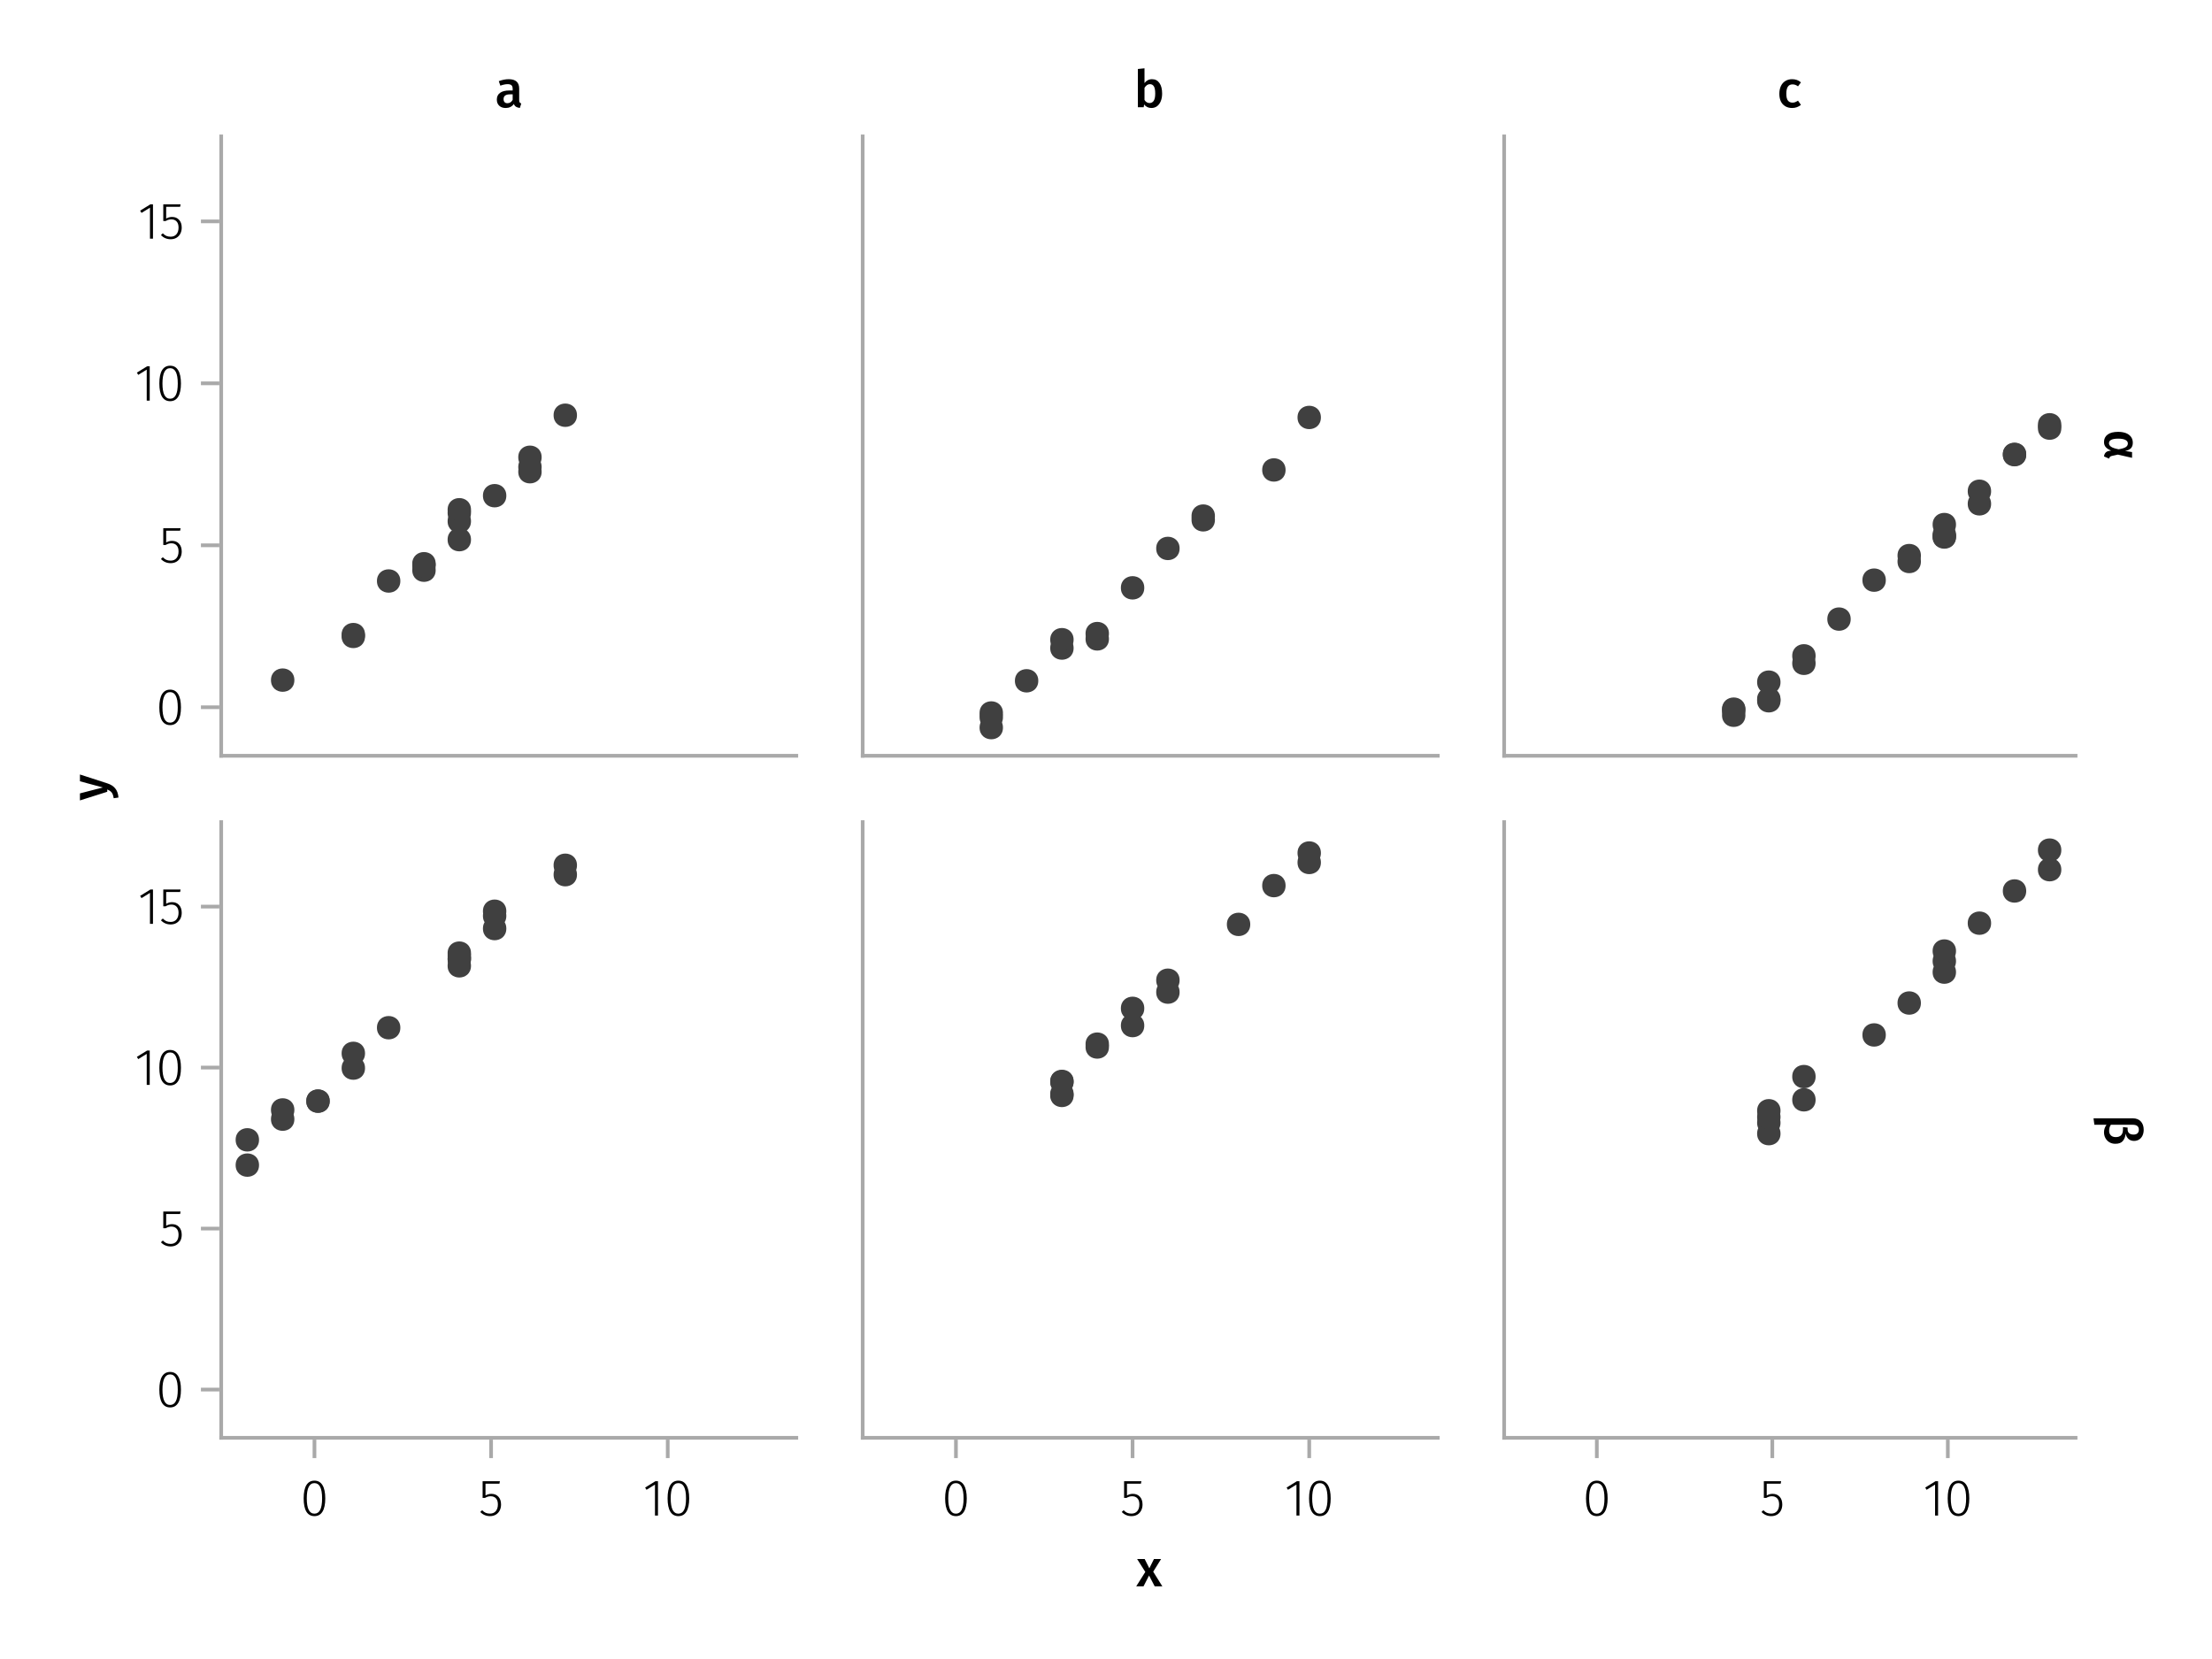 <?xml version="1.0" encoding="UTF-8"?>
<svg xmlns="http://www.w3.org/2000/svg" xmlns:xlink="http://www.w3.org/1999/xlink" width="600" height="450" viewBox="0 0 600 450">
<defs>
<g>
<g id="glyph-0-0-989b2db8">
<path d="M 3.844 -9.469 C 4.812 -9.469 5.539 -9.055 6.031 -8.234 C 6.531 -7.422 6.781 -6.223 6.781 -4.641 C 6.781 -3.078 6.531 -1.883 6.031 -1.062 C 5.531 -0.25 4.801 0.156 3.844 0.156 C 2.883 0.156 2.156 -0.25 1.656 -1.062 C 1.164 -1.883 0.922 -3.082 0.922 -4.656 C 0.922 -6.238 1.164 -7.438 1.656 -8.25 C 2.156 -9.062 2.883 -9.469 3.844 -9.469 Z M 3.844 -8.797 C 2.457 -8.797 1.766 -7.414 1.766 -4.656 C 1.766 -1.895 2.457 -0.516 3.844 -0.516 C 4.531 -0.516 5.047 -0.848 5.391 -1.516 C 5.742 -2.191 5.922 -3.234 5.922 -4.641 C 5.922 -6.055 5.742 -7.102 5.391 -7.781 C 5.047 -8.457 4.531 -8.797 3.844 -8.797 Z M 3.844 -8.797 "/>
</g>
<g id="glyph-0-1-989b2db8">
<path d="M 5.672 -8.641 L 1.891 -8.641 L 1.891 -5.453 C 2.398 -5.742 2.93 -5.891 3.484 -5.891 C 4.285 -5.891 4.922 -5.629 5.391 -5.109 C 5.867 -4.598 6.109 -3.895 6.109 -3 C 6.109 -2.395 5.984 -1.848 5.734 -1.359 C 5.484 -0.879 5.129 -0.504 4.672 -0.234 C 4.223 0.023 3.703 0.156 3.109 0.156 C 2.066 0.156 1.188 -0.219 0.469 -0.969 L 0.984 -1.453 C 1.273 -1.141 1.586 -0.906 1.922 -0.75 C 2.266 -0.602 2.66 -0.531 3.109 -0.531 C 3.773 -0.531 4.297 -0.75 4.672 -1.188 C 5.055 -1.633 5.25 -2.242 5.25 -3.016 C 5.25 -3.754 5.07 -4.305 4.719 -4.672 C 4.375 -5.047 3.898 -5.234 3.297 -5.234 C 3.004 -5.234 2.742 -5.195 2.516 -5.125 C 2.285 -5.062 2.031 -4.945 1.75 -4.781 L 1.109 -4.781 L 1.109 -9.312 L 5.797 -9.312 Z M 5.672 -8.641 "/>
</g>
<g id="glyph-1-0-989b2db8">
<path d="M 4.094 -9.312 L 4.094 0 L 3.281 0 L 3.281 -8.406 L 0.984 -6.984 L 0.609 -7.594 L 3.391 -9.312 Z M 4.094 -9.312 "/>
</g>
<g id="glyph-2-0-989b2db8">
<path d="M 3.844 -9.469 C 4.812 -9.469 5.539 -9.055 6.031 -8.234 C 6.531 -7.422 6.781 -6.223 6.781 -4.641 C 6.781 -3.078 6.531 -1.883 6.031 -1.062 C 5.531 -0.25 4.801 0.156 3.844 0.156 C 2.883 0.156 2.156 -0.25 1.656 -1.062 C 1.164 -1.883 0.922 -3.082 0.922 -4.656 C 0.922 -6.238 1.164 -7.438 1.656 -8.25 C 2.156 -9.062 2.883 -9.469 3.844 -9.469 Z M 3.844 -8.797 C 2.457 -8.797 1.766 -7.414 1.766 -4.656 C 1.766 -1.895 2.457 -0.516 3.844 -0.516 C 4.531 -0.516 5.047 -0.848 5.391 -1.516 C 5.742 -2.191 5.922 -3.234 5.922 -4.641 C 5.922 -6.055 5.742 -7.102 5.391 -7.781 C 5.047 -8.457 4.531 -8.797 3.844 -8.797 Z M 3.844 -8.797 "/>
</g>
<g id="glyph-2-1-989b2db8">
<path d="M 5.672 -8.641 L 1.891 -8.641 L 1.891 -5.453 C 2.398 -5.742 2.93 -5.891 3.484 -5.891 C 4.285 -5.891 4.922 -5.629 5.391 -5.109 C 5.867 -4.598 6.109 -3.895 6.109 -3 C 6.109 -2.395 5.984 -1.848 5.734 -1.359 C 5.484 -0.879 5.129 -0.504 4.672 -0.234 C 4.223 0.023 3.703 0.156 3.109 0.156 C 2.066 0.156 1.188 -0.219 0.469 -0.969 L 0.984 -1.453 C 1.273 -1.141 1.586 -0.906 1.922 -0.75 C 2.266 -0.602 2.66 -0.531 3.109 -0.531 C 3.773 -0.531 4.297 -0.75 4.672 -1.188 C 5.055 -1.633 5.25 -2.242 5.25 -3.016 C 5.25 -3.754 5.07 -4.305 4.719 -4.672 C 4.375 -5.047 3.898 -5.234 3.297 -5.234 C 3.004 -5.234 2.742 -5.195 2.516 -5.125 C 2.285 -5.062 2.031 -4.945 1.75 -4.781 L 1.109 -4.781 L 1.109 -9.312 L 5.797 -9.312 Z M 5.672 -8.641 "/>
</g>
<g id="glyph-3-0-989b2db8">
<path d="M 3.844 -9.469 C 4.812 -9.469 5.539 -9.055 6.031 -8.234 C 6.531 -7.422 6.781 -6.223 6.781 -4.641 C 6.781 -3.078 6.531 -1.883 6.031 -1.062 C 5.531 -0.25 4.801 0.156 3.844 0.156 C 2.883 0.156 2.156 -0.25 1.656 -1.062 C 1.164 -1.883 0.922 -3.082 0.922 -4.656 C 0.922 -6.238 1.164 -7.438 1.656 -8.25 C 2.156 -9.062 2.883 -9.469 3.844 -9.469 Z M 3.844 -8.797 C 2.457 -8.797 1.766 -7.414 1.766 -4.656 C 1.766 -1.895 2.457 -0.516 3.844 -0.516 C 4.531 -0.516 5.047 -0.848 5.391 -1.516 C 5.742 -2.191 5.922 -3.234 5.922 -4.641 C 5.922 -6.055 5.742 -7.102 5.391 -7.781 C 5.047 -8.457 4.531 -8.797 3.844 -8.797 Z M 3.844 -8.797 "/>
</g>
<g id="glyph-4-0-989b2db8">
<path d="M 5.672 -8.641 L 1.891 -8.641 L 1.891 -5.453 C 2.398 -5.742 2.93 -5.891 3.484 -5.891 C 4.285 -5.891 4.922 -5.629 5.391 -5.109 C 5.867 -4.598 6.109 -3.895 6.109 -3 C 6.109 -2.395 5.984 -1.848 5.734 -1.359 C 5.484 -0.879 5.129 -0.504 4.672 -0.234 C 4.223 0.023 3.703 0.156 3.109 0.156 C 2.066 0.156 1.188 -0.219 0.469 -0.969 L 0.984 -1.453 C 1.273 -1.141 1.586 -0.906 1.922 -0.75 C 2.266 -0.602 2.66 -0.531 3.109 -0.531 C 3.773 -0.531 4.297 -0.75 4.672 -1.188 C 5.055 -1.633 5.25 -2.242 5.25 -3.016 C 5.25 -3.754 5.07 -4.305 4.719 -4.672 C 4.375 -5.047 3.898 -5.234 3.297 -5.234 C 3.004 -5.234 2.742 -5.195 2.516 -5.125 C 2.285 -5.062 2.031 -4.945 1.75 -4.781 L 1.109 -4.781 L 1.109 -9.312 L 5.797 -9.312 Z M 5.672 -8.641 "/>
</g>
<g id="glyph-4-1-989b2db8">
<path d="M 3.844 -9.469 C 4.812 -9.469 5.539 -9.055 6.031 -8.234 C 6.531 -7.422 6.781 -6.223 6.781 -4.641 C 6.781 -3.078 6.531 -1.883 6.031 -1.062 C 5.531 -0.25 4.801 0.156 3.844 0.156 C 2.883 0.156 2.156 -0.25 1.656 -1.062 C 1.164 -1.883 0.922 -3.082 0.922 -4.656 C 0.922 -6.238 1.164 -7.438 1.656 -8.25 C 2.156 -9.062 2.883 -9.469 3.844 -9.469 Z M 3.844 -8.797 C 2.457 -8.797 1.766 -7.414 1.766 -4.656 C 1.766 -1.895 2.457 -0.516 3.844 -0.516 C 4.531 -0.516 5.047 -0.848 5.391 -1.516 C 5.742 -2.191 5.922 -3.234 5.922 -4.641 C 5.922 -6.055 5.742 -7.102 5.391 -7.781 C 5.047 -8.457 4.531 -8.797 3.844 -8.797 Z M 3.844 -8.797 "/>
</g>
<g id="glyph-4-2-989b2db8">
<path d="M 4.094 -9.312 L 4.094 0 L 3.281 0 L 3.281 -8.406 L 0.984 -6.984 L 0.609 -7.594 L 3.391 -9.312 Z M 4.094 -9.312 "/>
</g>
<g id="glyph-5-0-989b2db8">
<path d="M 4.094 -9.312 L 4.094 0 L 3.281 0 L 3.281 -8.406 L 0.984 -6.984 L 0.609 -7.594 L 3.391 -9.312 Z M 4.094 -9.312 "/>
</g>
<g id="glyph-6-0-989b2db8">
<path d="M 3.844 -9.469 C 4.812 -9.469 5.539 -9.055 6.031 -8.234 C 6.531 -7.422 6.781 -6.223 6.781 -4.641 C 6.781 -3.078 6.531 -1.883 6.031 -1.062 C 5.531 -0.25 4.801 0.156 3.844 0.156 C 2.883 0.156 2.156 -0.25 1.656 -1.062 C 1.164 -1.883 0.922 -3.082 0.922 -4.656 C 0.922 -6.238 1.164 -7.438 1.656 -8.25 C 2.156 -9.062 2.883 -9.469 3.844 -9.469 Z M 3.844 -8.797 C 2.457 -8.797 1.766 -7.414 1.766 -4.656 C 1.766 -1.895 2.457 -0.516 3.844 -0.516 C 4.531 -0.516 5.047 -0.848 5.391 -1.516 C 5.742 -2.191 5.922 -3.234 5.922 -4.641 C 5.922 -6.055 5.742 -7.102 5.391 -7.781 C 5.047 -8.457 4.531 -8.797 3.844 -8.797 Z M 3.844 -8.797 "/>
</g>
<g id="glyph-7-0-989b2db8">
<path d="M 4.094 -9.312 L 4.094 0 L 3.281 0 L 3.281 -8.406 L 0.984 -6.984 L 0.609 -7.594 L 3.391 -9.312 Z M 4.094 -9.312 "/>
</g>
<g id="glyph-8-0-989b2db8">
<path d="M 5.672 -8.641 L 1.891 -8.641 L 1.891 -5.453 C 2.398 -5.742 2.93 -5.891 3.484 -5.891 C 4.285 -5.891 4.922 -5.629 5.391 -5.109 C 5.867 -4.598 6.109 -3.895 6.109 -3 C 6.109 -2.395 5.984 -1.848 5.734 -1.359 C 5.484 -0.879 5.129 -0.504 4.672 -0.234 C 4.223 0.023 3.703 0.156 3.109 0.156 C 2.066 0.156 1.188 -0.219 0.469 -0.969 L 0.984 -1.453 C 1.273 -1.141 1.586 -0.906 1.922 -0.75 C 2.266 -0.602 2.66 -0.531 3.109 -0.531 C 3.773 -0.531 4.297 -0.75 4.672 -1.188 C 5.055 -1.633 5.25 -2.242 5.25 -3.016 C 5.25 -3.754 5.07 -4.305 4.719 -4.672 C 4.375 -5.047 3.898 -5.234 3.297 -5.234 C 3.004 -5.234 2.742 -5.195 2.516 -5.125 C 2.285 -5.062 2.031 -4.945 1.75 -4.781 L 1.109 -4.781 L 1.109 -9.312 L 5.797 -9.312 Z M 5.672 -8.641 "/>
</g>
<g id="glyph-9-0-989b2db8">
<path d="M 3.844 -9.469 C 4.812 -9.469 5.539 -9.055 6.031 -8.234 C 6.531 -7.422 6.781 -6.223 6.781 -4.641 C 6.781 -3.078 6.531 -1.883 6.031 -1.062 C 5.531 -0.25 4.801 0.156 3.844 0.156 C 2.883 0.156 2.156 -0.25 1.656 -1.062 C 1.164 -1.883 0.922 -3.082 0.922 -4.656 C 0.922 -6.238 1.164 -7.438 1.656 -8.25 C 2.156 -9.062 2.883 -9.469 3.844 -9.469 Z M 3.844 -8.797 C 2.457 -8.797 1.766 -7.414 1.766 -4.656 C 1.766 -1.895 2.457 -0.516 3.844 -0.516 C 4.531 -0.516 5.047 -0.848 5.391 -1.516 C 5.742 -2.191 5.922 -3.234 5.922 -4.641 C 5.922 -6.055 5.742 -7.102 5.391 -7.781 C 5.047 -8.457 4.531 -8.797 3.844 -8.797 Z M 3.844 -8.797 "/>
</g>
<g id="glyph-9-1-989b2db8">
<path d="M 4.094 -9.312 L 4.094 0 L 3.281 0 L 3.281 -8.406 L 0.984 -6.984 L 0.609 -7.594 L 3.391 -9.312 Z M 4.094 -9.312 "/>
</g>
<g id="glyph-9-2-989b2db8">
<path d="M 5.672 -8.641 L 1.891 -8.641 L 1.891 -5.453 C 2.398 -5.742 2.93 -5.891 3.484 -5.891 C 4.285 -5.891 4.922 -5.629 5.391 -5.109 C 5.867 -4.598 6.109 -3.895 6.109 -3 C 6.109 -2.395 5.984 -1.848 5.734 -1.359 C 5.484 -0.879 5.129 -0.504 4.672 -0.234 C 4.223 0.023 3.703 0.156 3.109 0.156 C 2.066 0.156 1.188 -0.219 0.469 -0.969 L 0.984 -1.453 C 1.273 -1.141 1.586 -0.906 1.922 -0.75 C 2.266 -0.602 2.66 -0.531 3.109 -0.531 C 3.773 -0.531 4.297 -0.75 4.672 -1.188 C 5.055 -1.633 5.25 -2.242 5.25 -3.016 C 5.25 -3.754 5.07 -4.305 4.719 -4.672 C 4.375 -5.047 3.898 -5.234 3.297 -5.234 C 3.004 -5.234 2.742 -5.195 2.516 -5.125 C 2.285 -5.062 2.031 -4.945 1.75 -4.781 L 1.109 -4.781 L 1.109 -9.312 L 5.797 -9.312 Z M 5.672 -8.641 "/>
</g>
<g id="glyph-10-0-989b2db8">
<path d="M 5.672 -8.641 L 1.891 -8.641 L 1.891 -5.453 C 2.398 -5.742 2.93 -5.891 3.484 -5.891 C 4.285 -5.891 4.922 -5.629 5.391 -5.109 C 5.867 -4.598 6.109 -3.895 6.109 -3 C 6.109 -2.395 5.984 -1.848 5.734 -1.359 C 5.484 -0.879 5.129 -0.504 4.672 -0.234 C 4.223 0.023 3.703 0.156 3.109 0.156 C 2.066 0.156 1.188 -0.219 0.469 -0.969 L 0.984 -1.453 C 1.273 -1.141 1.586 -0.906 1.922 -0.75 C 2.266 -0.602 2.66 -0.531 3.109 -0.531 C 3.773 -0.531 4.297 -0.75 4.672 -1.188 C 5.055 -1.633 5.25 -2.242 5.25 -3.016 C 5.25 -3.754 5.07 -4.305 4.719 -4.672 C 4.375 -5.047 3.898 -5.234 3.297 -5.234 C 3.004 -5.234 2.742 -5.195 2.516 -5.125 C 2.285 -5.062 2.031 -4.945 1.75 -4.781 L 1.109 -4.781 L 1.109 -9.312 L 5.797 -9.312 Z M 5.672 -8.641 "/>
</g>
<g id="glyph-11-0-989b2db8">
<path d="M 3.844 -9.469 C 4.812 -9.469 5.539 -9.055 6.031 -8.234 C 6.531 -7.422 6.781 -6.223 6.781 -4.641 C 6.781 -3.078 6.531 -1.883 6.031 -1.062 C 5.531 -0.25 4.801 0.156 3.844 0.156 C 2.883 0.156 2.156 -0.25 1.656 -1.062 C 1.164 -1.883 0.922 -3.082 0.922 -4.656 C 0.922 -6.238 1.164 -7.438 1.656 -8.25 C 2.156 -9.062 2.883 -9.469 3.844 -9.469 Z M 3.844 -8.797 C 2.457 -8.797 1.766 -7.414 1.766 -4.656 C 1.766 -1.895 2.457 -0.516 3.844 -0.516 C 4.531 -0.516 5.047 -0.848 5.391 -1.516 C 5.742 -2.191 5.922 -3.234 5.922 -4.641 C 5.922 -6.055 5.742 -7.102 5.391 -7.781 C 5.047 -8.457 4.531 -8.797 3.844 -8.797 Z M 3.844 -8.797 "/>
</g>
<g id="glyph-12-0-989b2db8">
<path d="M 4.094 -9.312 L 4.094 0 L 3.281 0 L 3.281 -8.406 L 0.984 -6.984 L 0.609 -7.594 L 3.391 -9.312 Z M 4.094 -9.312 "/>
</g>
<g id="glyph-13-0-989b2db8">
<path d="M 0.031 -4.656 C 0.945 -4.363 1.656 -3.91 2.156 -3.297 C 2.664 -2.691 2.961 -1.863 3.047 -0.812 L 1.75 -0.625 C 1.676 -1.113 1.57 -1.504 1.438 -1.797 C 1.301 -2.086 1.117 -2.32 0.891 -2.5 C 0.672 -2.676 0.375 -2.844 0 -3 L 0 -2.375 L -7.406 -0.031 L -7.406 -1.938 L -1.188 -3.547 L -7.406 -5.219 L -7.406 -7.062 Z M 0.031 -4.656 "/>
</g>
<g id="glyph-14-0-989b2db8">
<path d="M 7.609 3.562 C 7.609 4.188 7.441 4.68 7.109 5.047 C 6.773 5.41 6.242 5.66 5.516 5.797 L 7.406 6.094 L 7.406 7.656 L 3.562 6.781 L 1.922 7.141 C 1.703 7.191 1.535 7.273 1.422 7.391 C 1.316 7.504 1.234 7.664 1.172 7.875 L -0.203 7.281 C -0.16 6.883 -0.031 6.555 0.188 6.297 C 0.414 6.035 0.723 5.867 1.109 5.797 L 1.734 5.688 C 1.109 5.445 0.629 5.145 0.297 4.781 C -0.035 4.414 -0.203 3.945 -0.203 3.375 C -0.203 2.508 0.125 1.832 0.781 1.344 C 1.438 0.852 2.391 0.609 3.641 0.609 C 4.41 0.609 5.098 0.719 5.703 0.938 C 6.305 1.164 6.773 1.504 7.109 1.953 C 7.441 2.398 7.609 2.938 7.609 3.562 Z M 6.266 3.75 C 6.266 3.344 6.039 3.023 5.594 2.797 C 5.156 2.566 4.504 2.453 3.641 2.453 C 1.973 2.453 1.141 2.867 1.141 3.703 C 1.141 4.055 1.328 4.367 1.703 4.641 C 2.086 4.922 2.781 5.156 3.781 5.344 C 4.719 5.176 5.363 4.973 5.719 4.734 C 6.082 4.492 6.266 4.164 6.266 3.75 Z M 6.266 3.75 "/>
</g>
<g id="glyph-15-0-989b2db8">
<path d="M 5.672 5.203 C 5.598 5.992 5.352 6.656 4.938 7.188 C 4.52 7.719 3.832 7.984 2.875 7.984 C 2.258 7.984 1.719 7.844 1.25 7.562 C 0.789 7.281 0.43 6.898 0.172 6.422 C -0.078 5.953 -0.203 5.426 -0.203 4.844 C -0.203 4.125 0.02 3.453 0.469 2.828 L -2.812 2.828 L -3.047 1.078 L 7.609 1.078 C 8.535 1.078 9.258 1.359 9.781 1.922 C 10.301 2.484 10.562 3.238 10.562 4.188 C 10.562 4.781 10.453 5.305 10.234 5.766 C 10.016 6.223 9.707 6.578 9.312 6.828 C 8.914 7.078 8.461 7.203 7.953 7.203 C 7.328 7.203 6.816 7.02 6.422 6.656 C 6.035 6.301 5.785 5.816 5.672 5.203 Z M 1.188 4.484 C 1.188 4.973 1.336 5.375 1.641 5.688 C 1.953 6.008 2.398 6.172 2.984 6.172 C 4.285 6.172 4.938 5.477 4.938 4.094 L 4.938 3.453 L 6.203 3.594 L 6.203 4.109 C 6.203 4.523 6.336 4.859 6.609 5.109 C 6.879 5.359 7.285 5.484 7.828 5.484 C 8.305 5.484 8.66 5.363 8.891 5.125 C 9.129 4.895 9.25 4.578 9.25 4.172 C 9.25 3.273 8.703 2.828 7.609 2.828 L 1.656 2.828 C 1.344 3.266 1.188 3.816 1.188 4.484 Z M 1.188 4.484 "/>
</g>
<g id="glyph-16-0-989b2db8">
<path d="M 4.562 -3.969 L 7.047 0 L 4.969 0 L 3.438 -2.938 L 1.938 0 L -0.047 0 L 2.422 -3.906 L 0.203 -7.406 L 2.25 -7.406 L 3.516 -4.891 L 4.766 -7.406 L 6.703 -7.406 Z M 4.562 -3.969 "/>
</g>
<g id="glyph-17-0-989b2db8">
<path d="M 6.547 -1.953 C 6.547 -1.672 6.586 -1.461 6.672 -1.328 C 6.766 -1.191 6.91 -1.086 7.109 -1.016 L 6.734 0.188 C 6.316 0.145 5.973 0.039 5.703 -0.125 C 5.441 -0.289 5.238 -0.547 5.094 -0.891 C 4.844 -0.523 4.523 -0.25 4.141 -0.062 C 3.766 0.113 3.348 0.203 2.891 0.203 C 2.148 0.203 1.562 -0.004 1.125 -0.422 C 0.695 -0.836 0.484 -1.391 0.484 -2.078 C 0.484 -2.879 0.773 -3.488 1.359 -3.906 C 1.941 -4.332 2.773 -4.547 3.859 -4.547 L 4.781 -4.547 L 4.781 -4.969 C 4.781 -5.445 4.672 -5.781 4.453 -5.969 C 4.234 -6.164 3.883 -6.266 3.406 -6.266 C 2.863 -6.266 2.207 -6.129 1.438 -5.859 L 1.016 -7.078 C 1.941 -7.43 2.836 -7.609 3.703 -7.609 C 5.598 -7.609 6.547 -6.758 6.547 -5.062 Z M 3.359 -1.094 C 3.961 -1.094 4.438 -1.395 4.781 -2 L 4.781 -3.5 L 4.047 -3.5 C 2.891 -3.5 2.312 -3.07 2.312 -2.219 C 2.312 -1.863 2.398 -1.586 2.578 -1.391 C 2.754 -1.191 3.016 -1.094 3.359 -1.094 Z M 3.359 -1.094 "/>
</g>
<g id="glyph-18-0-989b2db8">
<path d="M 4.906 -7.609 C 5.77 -7.609 6.441 -7.266 6.922 -6.578 C 7.41 -5.898 7.656 -4.941 7.656 -3.703 C 7.656 -2.941 7.535 -2.266 7.297 -1.672 C 7.055 -1.078 6.719 -0.613 6.281 -0.281 C 5.844 0.039 5.328 0.203 4.734 0.203 C 4.328 0.203 3.957 0.117 3.625 -0.047 C 3.301 -0.211 3.016 -0.445 2.766 -0.75 L 2.656 0 L 1.078 0 L 1.078 -10.375 L 2.875 -10.562 L 2.875 -6.562 C 3.113 -6.895 3.406 -7.148 3.75 -7.328 C 4.102 -7.516 4.488 -7.609 4.906 -7.609 Z M 4.234 -1.141 C 4.723 -1.141 5.102 -1.344 5.375 -1.75 C 5.645 -2.164 5.781 -2.816 5.781 -3.703 C 5.781 -4.641 5.656 -5.301 5.406 -5.688 C 5.156 -6.07 4.801 -6.266 4.344 -6.266 C 3.77 -6.266 3.281 -5.93 2.875 -5.266 L 2.875 -1.984 C 3.031 -1.711 3.227 -1.504 3.469 -1.359 C 3.707 -1.211 3.961 -1.141 4.234 -1.141 Z M 4.234 -1.141 "/>
</g>
<g id="glyph-18-1-989b2db8">
<path d="M 4.062 -7.609 C 4.539 -7.609 4.973 -7.539 5.359 -7.406 C 5.754 -7.27 6.125 -7.051 6.469 -6.75 L 5.672 -5.672 C 5.422 -5.859 5.176 -5.992 4.938 -6.078 C 4.707 -6.16 4.453 -6.203 4.172 -6.203 C 3.055 -6.203 2.5 -5.359 2.5 -3.672 C 2.5 -2.805 2.645 -2.188 2.938 -1.812 C 3.227 -1.438 3.641 -1.25 4.172 -1.25 C 4.43 -1.25 4.672 -1.289 4.891 -1.375 C 5.109 -1.457 5.367 -1.594 5.672 -1.781 L 6.469 -0.641 C 5.77 -0.078 4.973 0.203 4.078 0.203 C 3.367 0.203 2.75 0.047 2.219 -0.266 C 1.695 -0.578 1.297 -1.02 1.016 -1.594 C 0.742 -2.176 0.609 -2.859 0.609 -3.641 C 0.609 -4.422 0.742 -5.113 1.016 -5.719 C 1.297 -6.32 1.695 -6.785 2.219 -7.109 C 2.75 -7.441 3.363 -7.609 4.062 -7.609 Z M 4.062 -7.609 "/>
</g>
</g>
</defs>
<rect x="-60" y="-45" width="720" height="540" fill="rgb(100%, 100%, 100%)" fill-opacity="1"/>
<path fill-rule="nonzero" fill="rgb(100%, 100%, 100%)" fill-opacity="1" d="M 60 205 L 216 205 L 216 37 L 60 37 Z M 60 205 "/>
<path fill-rule="nonzero" fill="rgb(100%, 100%, 100%)" fill-opacity="1" d="M 60 390 L 216 390 L 216 223 L 60 223 Z M 60 390 "/>
<path fill-rule="nonzero" fill="rgb(100%, 100%, 100%)" fill-opacity="1" d="M 234 205 L 390 205 L 390 37 L 234 37 Z M 234 205 "/>
<path fill-rule="nonzero" fill="rgb(100%, 100%, 100%)" fill-opacity="1" d="M 234 390 L 390 390 L 390 223 L 234 223 Z M 234 390 "/>
<path fill-rule="nonzero" fill="rgb(100%, 100%, 100%)" fill-opacity="1" d="M 408 205 L 563 205 L 563 37 L 408 37 Z M 408 205 "/>
<path fill-rule="nonzero" fill="rgb(100%, 100%, 100%)" fill-opacity="1" d="M 408 390 L 563 390 L 563 223 L 408 223 Z M 408 390 "/>
<g fill="rgb(0%, 0%, 0%)" fill-opacity="1">
<use xlink:href="#glyph-0-0-989b2db8" x="42.3" y="196.53"/>
</g>
<g fill="rgb(0%, 0%, 0%)" fill-opacity="1">
<use xlink:href="#glyph-0-1-989b2db8" x="43.182" y="152.599"/>
</g>
<g fill="rgb(0%, 0%, 0%)" fill-opacity="1">
<use xlink:href="#glyph-1-0-989b2db8" x="36.518" y="108.667"/>
</g>
<g fill="rgb(0%, 0%, 0%)" fill-opacity="1">
<use xlink:href="#glyph-2-0-989b2db8" x="42.3" y="108.667"/>
</g>
<g fill="rgb(0%, 0%, 0%)" fill-opacity="1">
<use xlink:href="#glyph-1-0-989b2db8" x="37.4" y="64.736"/>
</g>
<g fill="rgb(0%, 0%, 0%)" fill-opacity="1">
<use xlink:href="#glyph-2-1-989b2db8" x="43.182" y="64.736"/>
</g>
<path fill-rule="nonzero" fill="rgb(25.098%, 25.098%, 25.098%)" fill-opacity="1" d="M 137.34 134.457 C 137.34 130.227 130.996 130.227 130.996 134.457 C 130.996 138.688 137.34 138.688 137.34 134.457 Z M 137.34 134.457 "/>
<path fill-rule="nonzero" fill="rgb(25.098%, 25.098%, 25.098%)" fill-opacity="1" d="M 118.176 154.664 C 118.176 150.434 111.828 150.434 111.828 154.664 C 111.828 158.895 118.176 158.895 118.176 154.664 Z M 118.176 154.664 "/>
<path fill-rule="nonzero" fill="rgb(25.098%, 25.098%, 25.098%)" fill-opacity="1" d="M 146.922 126.691 C 146.922 122.461 140.578 122.461 140.578 126.691 C 140.578 130.922 146.922 130.922 146.922 126.691 Z M 146.922 126.691 "/>
<path fill-rule="nonzero" fill="rgb(25.098%, 25.098%, 25.098%)" fill-opacity="1" d="M 127.758 141.387 C 127.758 137.156 121.414 137.156 121.414 141.387 C 121.414 145.617 127.758 145.617 127.758 141.387 Z M 127.758 141.387 "/>
<path fill-rule="nonzero" fill="rgb(25.098%, 25.098%, 25.098%)" fill-opacity="1" d="M 156.504 112.629 C 156.504 108.398 150.16 108.398 150.16 112.629 C 150.16 116.859 156.504 116.859 156.504 112.629 Z M 156.504 112.629 "/>
<path fill-rule="nonzero" fill="rgb(25.098%, 25.098%, 25.098%)" fill-opacity="1" d="M 127.758 139.105 C 127.758 134.875 121.414 134.875 121.414 139.105 C 121.414 143.336 127.758 143.336 127.758 139.105 Z M 127.758 139.105 "/>
<path fill-rule="nonzero" fill="rgb(25.098%, 25.098%, 25.098%)" fill-opacity="1" d="M 118.176 152.914 C 118.176 148.684 111.828 148.684 111.828 152.914 C 111.828 157.145 118.176 157.145 118.176 152.914 Z M 118.176 152.914 "/>
<path fill-rule="nonzero" fill="rgb(25.098%, 25.098%, 25.098%)" fill-opacity="1" d="M 118.176 153.363 C 118.176 149.133 111.828 149.133 111.828 153.363 C 111.828 157.594 118.176 157.594 118.176 153.363 Z M 118.176 153.363 "/>
<path fill-rule="nonzero" fill="rgb(25.098%, 25.098%, 25.098%)" fill-opacity="1" d="M 99.012 172.133 C 99.012 167.902 92.664 167.902 92.664 172.133 C 92.664 176.363 99.012 176.363 99.012 172.133 Z M 99.012 172.133 "/>
<path fill-rule="nonzero" fill="rgb(25.098%, 25.098%, 25.098%)" fill-opacity="1" d="M 108.594 157.594 C 108.594 153.363 102.246 153.363 102.246 157.594 C 102.246 161.824 108.594 161.824 108.594 157.594 Z M 108.594 157.594 "/>
<path fill-rule="nonzero" fill="rgb(25.098%, 25.098%, 25.098%)" fill-opacity="1" d="M 99.012 172.629 C 99.012 168.398 92.664 168.398 92.664 172.629 C 92.664 176.859 99.012 176.859 99.012 172.629 Z M 99.012 172.629 "/>
<path fill-rule="nonzero" fill="rgb(25.098%, 25.098%, 25.098%)" fill-opacity="1" d="M 127.758 138.27 C 127.758 134.039 121.414 134.039 121.414 138.27 C 121.414 142.496 127.758 142.496 127.758 138.27 Z M 127.758 138.27 "/>
<path fill-rule="nonzero" fill="rgb(25.098%, 25.098%, 25.098%)" fill-opacity="1" d="M 146.922 124.031 C 146.922 119.801 140.578 119.801 140.578 124.031 C 140.578 128.262 146.922 128.262 146.922 124.031 Z M 146.922 124.031 "/>
<path fill-rule="nonzero" fill="rgb(25.098%, 25.098%, 25.098%)" fill-opacity="1" d="M 127.758 146.379 C 127.758 142.148 121.414 142.148 121.414 146.379 C 121.414 150.609 127.758 150.609 127.758 146.379 Z M 127.758 146.379 "/>
<path fill-rule="nonzero" fill="rgb(25.098%, 25.098%, 25.098%)" fill-opacity="1" d="M 79.848 184.48 C 79.848 180.25 73.5 180.25 73.5 184.48 C 73.5 188.711 79.848 188.711 79.848 184.48 Z M 79.848 184.48 "/>
<path fill-rule="nonzero" fill="rgb(25.098%, 25.098%, 25.098%)" fill-opacity="1" d="M 146.922 127.953 C 146.922 123.723 140.578 123.723 140.578 127.953 C 140.578 132.184 146.922 132.184 146.922 127.953 Z M 146.922 127.953 "/>
<g fill="rgb(0%, 0%, 0%)" fill-opacity="1">
<use xlink:href="#glyph-3-0-989b2db8" x="81.447" y="411.09"/>
</g>
<g fill="rgb(0%, 0%, 0%)" fill-opacity="1">
<use xlink:href="#glyph-4-0-989b2db8" x="129.8" y="411.09"/>
</g>
<g fill="rgb(0%, 0%, 0%)" fill-opacity="1">
<use xlink:href="#glyph-5-0-989b2db8" x="174.379" y="411.09"/>
</g>
<g fill="rgb(0%, 0%, 0%)" fill-opacity="1">
<use xlink:href="#glyph-4-1-989b2db8" x="180.161" y="411.09"/>
</g>
<g fill="rgb(0%, 0%, 0%)" fill-opacity="1">
<use xlink:href="#glyph-6-0-989b2db8" x="42.3" y="381.609"/>
</g>
<g fill="rgb(0%, 0%, 0%)" fill-opacity="1">
<use xlink:href="#glyph-0-1-989b2db8" x="43.182" y="337.939"/>
</g>
<g fill="rgb(0%, 0%, 0%)" fill-opacity="1">
<use xlink:href="#glyph-4-2-989b2db8" x="36.518" y="294.268"/>
</g>
<g fill="rgb(0%, 0%, 0%)" fill-opacity="1">
<use xlink:href="#glyph-0-0-989b2db8" x="42.3" y="294.268"/>
</g>
<g fill="rgb(0%, 0%, 0%)" fill-opacity="1">
<use xlink:href="#glyph-7-0-989b2db8" x="37.4" y="250.598"/>
</g>
<g fill="rgb(0%, 0%, 0%)" fill-opacity="1">
<use xlink:href="#glyph-8-0-989b2db8" x="43.182" y="250.598"/>
</g>
<path fill-rule="nonzero" fill="rgb(25.098%, 25.098%, 25.098%)" fill-opacity="1" d="M 156.504 234.699 C 156.504 230.469 150.16 230.469 150.16 234.699 C 150.16 238.93 156.504 238.93 156.504 234.699 Z M 156.504 234.699 "/>
<path fill-rule="nonzero" fill="rgb(25.098%, 25.098%, 25.098%)" fill-opacity="1" d="M 99.012 285.723 C 99.012 281.492 92.664 281.492 92.664 285.723 C 92.664 289.953 99.012 289.953 99.012 285.723 Z M 99.012 285.723 "/>
<path fill-rule="nonzero" fill="rgb(25.098%, 25.098%, 25.098%)" fill-opacity="1" d="M 127.758 260.211 C 127.758 255.98 121.414 255.98 121.414 260.211 C 121.414 264.441 127.758 264.441 127.758 260.211 Z M 127.758 260.211 "/>
<path fill-rule="nonzero" fill="rgb(25.098%, 25.098%, 25.098%)" fill-opacity="1" d="M 70.262 316.031 C 70.262 311.801 63.918 311.801 63.918 316.031 C 63.918 320.262 70.262 320.262 70.262 316.031 Z M 70.262 316.031 "/>
<path fill-rule="nonzero" fill="rgb(25.098%, 25.098%, 25.098%)" fill-opacity="1" d="M 137.34 251.871 C 137.34 247.641 130.996 247.641 130.996 251.871 C 130.996 256.102 137.34 256.102 137.34 251.871 Z M 137.34 251.871 "/>
<path fill-rule="nonzero" fill="rgb(25.098%, 25.098%, 25.098%)" fill-opacity="1" d="M 70.262 309.18 C 70.262 304.949 63.918 304.949 63.918 309.18 C 63.918 313.41 70.262 313.41 70.262 309.18 Z M 70.262 309.18 "/>
<path fill-rule="nonzero" fill="rgb(25.098%, 25.098%, 25.098%)" fill-opacity="1" d="M 127.758 259.984 C 127.758 255.758 121.414 255.758 121.414 259.984 C 121.414 264.215 127.758 264.215 127.758 259.984 Z M 127.758 259.984 "/>
<path fill-rule="nonzero" fill="rgb(25.098%, 25.098%, 25.098%)" fill-opacity="1" d="M 156.504 237.254 C 156.504 233.027 150.16 233.027 150.16 237.254 C 150.16 241.484 156.504 241.484 156.504 237.254 Z M 156.504 237.254 "/>
<path fill-rule="nonzero" fill="rgb(25.098%, 25.098%, 25.098%)" fill-opacity="1" d="M 89.43 298.668 C 89.43 294.438 83.082 294.438 83.082 298.668 C 83.082 302.895 89.43 302.895 89.43 298.668 Z M 89.43 298.668 "/>
<path fill-rule="nonzero" fill="rgb(25.098%, 25.098%, 25.098%)" fill-opacity="1" d="M 108.594 278.766 C 108.594 274.535 102.246 274.535 102.246 278.766 C 102.246 282.992 108.594 282.992 108.594 278.766 Z M 108.594 278.766 "/>
<path fill-rule="nonzero" fill="rgb(25.098%, 25.098%, 25.098%)" fill-opacity="1" d="M 137.34 248.43 C 137.34 244.199 130.996 244.199 130.996 248.43 C 130.996 252.66 137.34 252.66 137.34 248.43 Z M 137.34 248.43 "/>
<path fill-rule="nonzero" fill="rgb(25.098%, 25.098%, 25.098%)" fill-opacity="1" d="M 79.848 303.57 C 79.848 299.34 73.5 299.34 73.5 303.57 C 73.5 307.801 79.848 307.801 79.848 303.57 Z M 79.848 303.57 "/>
<path fill-rule="nonzero" fill="rgb(25.098%, 25.098%, 25.098%)" fill-opacity="1" d="M 127.758 259.277 C 127.758 255.047 121.414 255.047 121.414 259.277 C 121.414 263.508 127.758 263.508 127.758 259.277 Z M 127.758 259.277 "/>
<path fill-rule="nonzero" fill="rgb(25.098%, 25.098%, 25.098%)" fill-opacity="1" d="M 99.012 289.719 C 99.012 285.492 92.664 285.492 92.664 289.719 C 92.664 293.949 99.012 293.949 99.012 289.719 Z M 99.012 289.719 "/>
<path fill-rule="nonzero" fill="rgb(25.098%, 25.098%, 25.098%)" fill-opacity="1" d="M 89.43 298.688 C 89.43 294.457 83.082 294.457 83.082 298.688 C 83.082 302.918 89.43 302.918 89.43 298.688 Z M 89.43 298.688 "/>
<path fill-rule="nonzero" fill="rgb(25.098%, 25.098%, 25.098%)" fill-opacity="1" d="M 127.758 261.98 C 127.758 257.75 121.414 257.75 121.414 261.98 C 121.414 266.211 127.758 266.211 127.758 261.98 Z M 127.758 261.98 "/>
<path fill-rule="nonzero" fill="rgb(25.098%, 25.098%, 25.098%)" fill-opacity="1" d="M 79.848 301.066 C 79.848 296.836 73.5 296.836 73.5 301.066 C 73.5 305.297 79.848 305.297 79.848 301.066 Z M 79.848 301.066 "/>
<path fill-rule="nonzero" fill="rgb(25.098%, 25.098%, 25.098%)" fill-opacity="1" d="M 137.34 247.164 C 137.34 242.934 130.996 242.934 130.996 247.164 C 130.996 251.395 137.34 251.395 137.34 247.164 Z M 137.34 247.164 "/>
<path fill-rule="nonzero" fill="rgb(25.098%, 25.098%, 25.098%)" fill-opacity="1" d="M 127.758 258.531 C 127.758 254.301 121.414 254.301 121.414 258.531 C 121.414 262.762 127.758 262.762 127.758 258.531 Z M 127.758 258.531 "/>
<path fill-rule="nonzero" fill="rgb(25.098%, 25.098%, 25.098%)" fill-opacity="1" d="M 329.547 139.984 C 329.547 135.754 323.199 135.754 323.199 139.984 C 323.199 144.215 329.547 144.215 329.547 139.984 Z M 329.547 139.984 "/>
<path fill-rule="nonzero" fill="rgb(25.098%, 25.098%, 25.098%)" fill-opacity="1" d="M 300.801 173.301 C 300.801 169.07 294.453 169.07 294.453 173.301 C 294.453 177.531 300.801 177.531 300.801 173.301 Z M 300.801 173.301 "/>
<path fill-rule="nonzero" fill="rgb(25.098%, 25.098%, 25.098%)" fill-opacity="1" d="M 348.711 127.473 C 348.711 123.242 342.367 123.242 342.367 127.473 C 342.367 131.703 348.711 131.703 348.711 127.473 Z M 348.711 127.473 "/>
<path fill-rule="nonzero" fill="rgb(25.098%, 25.098%, 25.098%)" fill-opacity="1" d="M 291.215 175.785 C 291.215 171.555 284.871 171.555 284.871 175.785 C 284.871 180.016 291.215 180.016 291.215 175.785 Z M 291.215 175.785 "/>
<path fill-rule="nonzero" fill="rgb(25.098%, 25.098%, 25.098%)" fill-opacity="1" d="M 300.801 171.855 C 300.801 167.625 294.453 167.625 294.453 171.855 C 294.453 176.086 300.801 176.086 300.801 171.855 Z M 300.801 171.855 "/>
<path fill-rule="nonzero" fill="rgb(25.098%, 25.098%, 25.098%)" fill-opacity="1" d="M 272.051 194.555 C 272.051 190.324 265.707 190.324 265.707 194.555 C 265.707 198.785 272.051 198.785 272.051 194.555 Z M 272.051 194.555 "/>
<path fill-rule="nonzero" fill="rgb(25.098%, 25.098%, 25.098%)" fill-opacity="1" d="M 272.051 193.395 C 272.051 189.164 265.707 189.164 265.707 193.395 C 265.707 197.625 272.051 197.625 272.051 193.395 Z M 272.051 193.395 "/>
<path fill-rule="nonzero" fill="rgb(25.098%, 25.098%, 25.098%)" fill-opacity="1" d="M 291.215 173.512 C 291.215 169.285 284.871 169.285 284.871 173.512 C 284.871 177.742 291.215 177.742 291.215 173.512 Z M 291.215 173.512 "/>
<path fill-rule="nonzero" fill="rgb(25.098%, 25.098%, 25.098%)" fill-opacity="1" d="M 272.051 197.363 C 272.051 193.133 265.707 193.133 265.707 197.363 C 265.707 201.594 272.051 201.594 272.051 197.363 Z M 272.051 197.363 "/>
<path fill-rule="nonzero" fill="rgb(25.098%, 25.098%, 25.098%)" fill-opacity="1" d="M 319.965 148.762 C 319.965 144.531 313.617 144.531 313.617 148.762 C 313.617 152.992 319.965 152.992 319.965 148.762 Z M 319.965 148.762 "/>
<path fill-rule="nonzero" fill="rgb(25.098%, 25.098%, 25.098%)" fill-opacity="1" d="M 281.633 184.664 C 281.633 180.434 275.289 180.434 275.289 184.664 C 275.289 188.895 281.633 188.895 281.633 184.664 Z M 281.633 184.664 "/>
<path fill-rule="nonzero" fill="rgb(25.098%, 25.098%, 25.098%)" fill-opacity="1" d="M 329.547 141 C 329.547 136.77 323.199 136.77 323.199 141 C 323.199 145.23 329.547 145.23 329.547 141 Z M 329.547 141 "/>
<path fill-rule="nonzero" fill="rgb(25.098%, 25.098%, 25.098%)" fill-opacity="1" d="M 310.383 159.449 C 310.383 155.219 304.035 155.219 304.035 159.449 C 304.035 163.68 310.383 163.68 310.383 159.449 Z M 310.383 159.449 "/>
<path fill-rule="nonzero" fill="rgb(25.098%, 25.098%, 25.098%)" fill-opacity="1" d="M 358.293 113.23 C 358.293 109 351.949 109 351.949 113.23 C 351.949 117.461 358.293 117.461 358.293 113.23 Z M 358.293 113.23 "/>
<g fill="rgb(0%, 0%, 0%)" fill-opacity="1">
<use xlink:href="#glyph-9-0-989b2db8" x="255.447" y="411.09"/>
</g>
<g fill="rgb(0%, 0%, 0%)" fill-opacity="1">
<use xlink:href="#glyph-10-0-989b2db8" x="303.8" y="411.09"/>
</g>
<g fill="rgb(0%, 0%, 0%)" fill-opacity="1">
<use xlink:href="#glyph-9-1-989b2db8" x="348.379" y="411.09"/>
</g>
<g fill="rgb(0%, 0%, 0%)" fill-opacity="1">
<use xlink:href="#glyph-11-0-989b2db8" x="354.161" y="411.09"/>
</g>
<path fill-rule="nonzero" fill="rgb(25.098%, 25.098%, 25.098%)" fill-opacity="1" d="M 291.215 297.133 C 291.215 292.902 284.871 292.902 284.871 297.133 C 284.871 301.363 291.215 301.363 291.215 297.133 Z M 291.215 297.133 "/>
<path fill-rule="nonzero" fill="rgb(25.098%, 25.098%, 25.098%)" fill-opacity="1" d="M 300.801 283.996 C 300.801 279.766 294.453 279.766 294.453 283.996 C 294.453 288.227 300.801 288.227 300.801 283.996 Z M 300.801 283.996 "/>
<path fill-rule="nonzero" fill="rgb(25.098%, 25.098%, 25.098%)" fill-opacity="1" d="M 291.215 293.328 C 291.215 289.098 284.871 289.098 284.871 293.328 C 284.871 297.555 291.215 297.555 291.215 293.328 Z M 291.215 293.328 "/>
<path fill-rule="nonzero" fill="rgb(25.098%, 25.098%, 25.098%)" fill-opacity="1" d="M 358.293 231.375 C 358.293 227.145 351.949 227.145 351.949 231.375 C 351.949 235.605 358.293 235.605 358.293 231.375 Z M 358.293 231.375 "/>
<path fill-rule="nonzero" fill="rgb(25.098%, 25.098%, 25.098%)" fill-opacity="1" d="M 310.383 278.184 C 310.383 273.953 304.035 273.953 304.035 278.184 C 304.035 282.414 310.383 282.414 310.383 278.184 Z M 310.383 278.184 "/>
<path fill-rule="nonzero" fill="rgb(25.098%, 25.098%, 25.098%)" fill-opacity="1" d="M 348.711 240.219 C 348.711 235.988 342.367 235.988 342.367 240.219 C 342.367 244.449 348.711 244.449 348.711 240.219 Z M 348.711 240.219 "/>
<path fill-rule="nonzero" fill="rgb(25.098%, 25.098%, 25.098%)" fill-opacity="1" d="M 300.801 283.223 C 300.801 278.992 294.453 278.992 294.453 283.223 C 294.453 287.453 300.801 287.453 300.801 283.223 Z M 300.801 283.223 "/>
<path fill-rule="nonzero" fill="rgb(25.098%, 25.098%, 25.098%)" fill-opacity="1" d="M 339.129 250.738 C 339.129 246.508 332.785 246.508 332.785 250.738 C 332.785 254.969 339.129 254.969 339.129 250.738 Z M 339.129 250.738 "/>
<path fill-rule="nonzero" fill="rgb(25.098%, 25.098%, 25.098%)" fill-opacity="1" d="M 310.383 273.512 C 310.383 269.281 304.035 269.281 304.035 273.512 C 304.035 277.742 310.383 277.742 310.383 273.512 Z M 310.383 273.512 "/>
<path fill-rule="nonzero" fill="rgb(25.098%, 25.098%, 25.098%)" fill-opacity="1" d="M 319.965 269.109 C 319.965 264.879 313.617 264.879 313.617 269.109 C 313.617 273.34 319.965 273.34 319.965 269.109 Z M 319.965 269.109 "/>
<path fill-rule="nonzero" fill="rgb(25.098%, 25.098%, 25.098%)" fill-opacity="1" d="M 319.965 265.883 C 319.965 261.652 313.617 261.652 313.617 265.883 C 313.617 270.113 319.965 270.113 319.965 265.883 Z M 319.965 265.883 "/>
<path fill-rule="nonzero" fill="rgb(25.098%, 25.098%, 25.098%)" fill-opacity="1" d="M 358.293 233.941 C 358.293 229.711 351.949 229.711 351.949 233.941 C 351.949 238.172 358.293 238.172 358.293 233.941 Z M 358.293 233.941 "/>
<path fill-rule="nonzero" fill="rgb(25.098%, 25.098%, 25.098%)" fill-opacity="1" d="M 291.215 296.742 C 291.215 292.512 284.871 292.512 284.871 296.742 C 284.871 300.973 291.215 300.973 291.215 296.742 Z M 291.215 296.742 "/>
<path fill-rule="nonzero" fill="rgb(25.098%, 25.098%, 25.098%)" fill-opacity="1" d="M 291.215 293.449 C 291.215 289.219 284.871 289.219 284.871 293.449 C 284.871 297.68 291.215 297.68 291.215 293.449 Z M 291.215 293.449 "/>
<path fill-rule="nonzero" fill="rgb(25.098%, 25.098%, 25.098%)" fill-opacity="1" d="M 492.48 177.898 C 492.48 173.668 486.137 173.668 486.137 177.898 C 486.137 182.129 492.48 182.129 492.48 177.898 Z M 492.48 177.898 "/>
<path fill-rule="nonzero" fill="rgb(25.098%, 25.098%, 25.098%)" fill-opacity="1" d="M 492.48 179.922 C 492.48 175.695 486.137 175.695 486.137 179.922 C 486.137 184.152 492.48 184.152 492.48 179.922 Z M 492.48 179.922 "/>
<path fill-rule="nonzero" fill="rgb(25.098%, 25.098%, 25.098%)" fill-opacity="1" d="M 511.523 157.363 C 511.523 153.133 505.176 153.133 505.176 157.363 C 505.176 161.594 511.523 161.594 511.523 157.363 Z M 511.523 157.363 "/>
<path fill-rule="nonzero" fill="rgb(25.098%, 25.098%, 25.098%)" fill-opacity="1" d="M 482.961 190.086 C 482.961 185.855 476.613 185.855 476.613 190.086 C 476.613 194.316 482.961 194.316 482.961 190.086 Z M 482.961 190.086 "/>
<path fill-rule="nonzero" fill="rgb(25.098%, 25.098%, 25.098%)" fill-opacity="1" d="M 540.086 136.664 C 540.086 132.434 533.742 132.434 533.742 136.664 C 533.742 140.895 540.086 140.895 540.086 136.664 Z M 540.086 136.664 "/>
<path fill-rule="nonzero" fill="rgb(25.098%, 25.098%, 25.098%)" fill-opacity="1" d="M 559.129 115.223 C 559.129 110.992 552.781 110.992 552.781 115.223 C 552.781 119.453 559.129 119.453 559.129 115.223 Z M 559.129 115.223 "/>
<path fill-rule="nonzero" fill="rgb(25.098%, 25.098%, 25.098%)" fill-opacity="1" d="M 521.043 150.699 C 521.043 146.469 514.699 146.469 514.699 150.699 C 514.699 154.93 521.043 154.93 521.043 150.699 Z M 521.043 150.699 "/>
<path fill-rule="nonzero" fill="rgb(25.098%, 25.098%, 25.098%)" fill-opacity="1" d="M 559.129 116.133 C 559.129 111.902 552.781 111.902 552.781 116.133 C 552.781 120.359 559.129 120.359 559.129 116.133 Z M 559.129 116.133 "/>
<path fill-rule="nonzero" fill="rgb(25.098%, 25.098%, 25.098%)" fill-opacity="1" d="M 530.562 142.285 C 530.562 138.055 524.219 138.055 524.219 142.285 C 524.219 146.516 530.562 146.516 530.562 142.285 Z M 530.562 142.285 "/>
<path fill-rule="nonzero" fill="rgb(25.098%, 25.098%, 25.098%)" fill-opacity="1" d="M 530.562 145.035 C 530.562 140.805 524.219 140.805 524.219 145.035 C 524.219 149.266 530.562 149.266 530.562 145.035 Z M 530.562 145.035 "/>
<path fill-rule="nonzero" fill="rgb(25.098%, 25.098%, 25.098%)" fill-opacity="1" d="M 549.605 123.238 C 549.605 119.008 543.262 119.008 543.262 123.238 C 543.262 127.469 549.605 127.469 549.605 123.238 Z M 549.605 123.238 "/>
<path fill-rule="nonzero" fill="rgb(25.098%, 25.098%, 25.098%)" fill-opacity="1" d="M 482.961 189.664 C 482.961 185.434 476.613 185.434 476.613 189.664 C 476.613 193.895 482.961 193.895 482.961 189.664 Z M 482.961 189.664 "/>
<path fill-rule="nonzero" fill="rgb(25.098%, 25.098%, 25.098%)" fill-opacity="1" d="M 530.562 145.664 C 530.562 141.434 524.219 141.434 524.219 145.664 C 524.219 149.895 530.562 149.895 530.562 145.664 Z M 530.562 145.664 "/>
<path fill-rule="nonzero" fill="rgb(25.098%, 25.098%, 25.098%)" fill-opacity="1" d="M 473.438 194.008 C 473.438 189.777 467.094 189.777 467.094 194.008 C 467.094 198.238 473.438 198.238 473.438 194.008 Z M 473.438 194.008 "/>
<path fill-rule="nonzero" fill="rgb(25.098%, 25.098%, 25.098%)" fill-opacity="1" d="M 530.562 145.527 C 530.562 141.297 524.219 141.297 524.219 145.527 C 524.219 149.758 530.562 149.758 530.562 145.527 Z M 530.562 145.527 "/>
<path fill-rule="nonzero" fill="rgb(25.098%, 25.098%, 25.098%)" fill-opacity="1" d="M 473.438 192.355 C 473.438 188.125 467.094 188.125 467.094 192.355 C 467.094 196.586 473.438 196.586 473.438 192.355 Z M 473.438 192.355 "/>
<path fill-rule="nonzero" fill="rgb(25.098%, 25.098%, 25.098%)" fill-opacity="1" d="M 540.086 133.25 C 540.086 129.02 533.742 129.02 533.742 133.25 C 533.742 137.48 540.086 137.48 540.086 133.25 Z M 540.086 133.25 "/>
<path fill-rule="nonzero" fill="rgb(25.098%, 25.098%, 25.098%)" fill-opacity="1" d="M 521.043 152.305 C 521.043 148.074 514.699 148.074 514.699 152.305 C 514.699 156.535 521.043 156.535 521.043 152.305 Z M 521.043 152.305 "/>
<path fill-rule="nonzero" fill="rgb(25.098%, 25.098%, 25.098%)" fill-opacity="1" d="M 549.605 123.324 C 549.605 119.094 543.262 119.094 543.262 123.324 C 543.262 127.555 549.605 127.555 549.605 123.324 Z M 549.605 123.324 "/>
<path fill-rule="nonzero" fill="rgb(25.098%, 25.098%, 25.098%)" fill-opacity="1" d="M 482.961 185.027 C 482.961 180.797 476.613 180.797 476.613 185.027 C 476.613 189.258 482.961 189.258 482.961 185.027 Z M 482.961 185.027 "/>
<path fill-rule="nonzero" fill="rgb(25.098%, 25.098%, 25.098%)" fill-opacity="1" d="M 473.438 192.605 C 473.438 188.375 467.094 188.375 467.094 192.605 C 467.094 196.836 473.438 196.836 473.438 192.605 Z M 473.438 192.605 "/>
<path fill-rule="nonzero" fill="rgb(25.098%, 25.098%, 25.098%)" fill-opacity="1" d="M 502 167.926 C 502 163.699 495.656 163.699 495.656 167.926 C 495.656 172.156 502 172.156 502 167.926 Z M 502 167.926 "/>
<g fill="rgb(0%, 0%, 0%)" fill-opacity="1">
<use xlink:href="#glyph-11-0-989b2db8" x="429.285" y="411.09"/>
</g>
<g fill="rgb(0%, 0%, 0%)" fill-opacity="1">
<use xlink:href="#glyph-9-2-989b2db8" x="477.331" y="411.09"/>
</g>
<g fill="rgb(0%, 0%, 0%)" fill-opacity="1">
<use xlink:href="#glyph-12-0-989b2db8" x="521.603" y="411.09"/>
</g>
<g fill="rgb(0%, 0%, 0%)" fill-opacity="1">
<use xlink:href="#glyph-9-0-989b2db8" x="527.385" y="411.09"/>
</g>
<path fill-rule="nonzero" fill="rgb(25.098%, 25.098%, 25.098%)" fill-opacity="1" d="M 492.48 292.023 C 492.48 287.793 486.137 287.793 486.137 292.023 C 486.137 296.254 492.48 296.254 492.48 292.023 Z M 492.48 292.023 "/>
<path fill-rule="nonzero" fill="rgb(25.098%, 25.098%, 25.098%)" fill-opacity="1" d="M 530.562 260.703 C 530.562 256.473 524.219 256.473 524.219 260.703 C 524.219 264.934 530.562 264.934 530.562 260.703 Z M 530.562 260.703 "/>
<path fill-rule="nonzero" fill="rgb(25.098%, 25.098%, 25.098%)" fill-opacity="1" d="M 559.129 230.59 C 559.129 226.359 552.781 226.359 552.781 230.59 C 552.781 234.82 559.129 234.82 559.129 230.59 Z M 559.129 230.59 "/>
<path fill-rule="nonzero" fill="rgb(25.098%, 25.098%, 25.098%)" fill-opacity="1" d="M 482.961 301.289 C 482.961 297.059 476.613 297.059 476.613 301.289 C 476.613 305.52 482.961 305.52 482.961 301.289 Z M 482.961 301.289 "/>
<path fill-rule="nonzero" fill="rgb(25.098%, 25.098%, 25.098%)" fill-opacity="1" d="M 549.605 241.676 C 549.605 237.445 543.262 237.445 543.262 241.676 C 543.262 245.902 549.605 245.902 549.605 241.676 Z M 549.605 241.676 "/>
<path fill-rule="nonzero" fill="rgb(25.098%, 25.098%, 25.098%)" fill-opacity="1" d="M 492.48 298.32 C 492.48 294.09 486.137 294.09 486.137 298.32 C 486.137 302.547 492.48 302.547 492.48 298.32 Z M 492.48 298.32 "/>
<path fill-rule="nonzero" fill="rgb(25.098%, 25.098%, 25.098%)" fill-opacity="1" d="M 482.961 304.547 C 482.961 300.316 476.613 300.316 476.613 304.547 C 476.613 308.777 482.961 308.777 482.961 304.547 Z M 482.961 304.547 "/>
<path fill-rule="nonzero" fill="rgb(25.098%, 25.098%, 25.098%)" fill-opacity="1" d="M 540.086 250.406 C 540.086 246.176 533.742 246.176 533.742 250.406 C 533.742 254.637 540.086 254.637 540.086 250.406 Z M 540.086 250.406 "/>
<path fill-rule="nonzero" fill="rgb(25.098%, 25.098%, 25.098%)" fill-opacity="1" d="M 521.043 272.066 C 521.043 267.836 514.699 267.836 514.699 272.066 C 514.699 276.297 521.043 276.297 521.043 272.066 Z M 521.043 272.066 "/>
<path fill-rule="nonzero" fill="rgb(25.098%, 25.098%, 25.098%)" fill-opacity="1" d="M 511.523 280.723 C 511.523 276.496 505.176 276.496 505.176 280.723 C 505.176 284.953 511.523 284.953 511.523 280.723 Z M 511.523 280.723 "/>
<path fill-rule="nonzero" fill="rgb(25.098%, 25.098%, 25.098%)" fill-opacity="1" d="M 530.562 263.688 C 530.562 259.457 524.219 259.457 524.219 263.688 C 524.219 267.914 530.562 267.914 530.562 263.688 Z M 530.562 263.688 "/>
<path fill-rule="nonzero" fill="rgb(25.098%, 25.098%, 25.098%)" fill-opacity="1" d="M 482.961 307.496 C 482.961 303.266 476.613 303.266 476.613 307.496 C 476.613 311.727 482.961 311.727 482.961 307.496 Z M 482.961 307.496 "/>
<path fill-rule="nonzero" fill="rgb(25.098%, 25.098%, 25.098%)" fill-opacity="1" d="M 482.961 302.996 C 482.961 298.766 476.613 298.766 476.613 302.996 C 476.613 307.227 482.961 307.227 482.961 302.996 Z M 482.961 302.996 "/>
<path fill-rule="nonzero" fill="rgb(25.098%, 25.098%, 25.098%)" fill-opacity="1" d="M 559.129 235.902 C 559.129 231.672 552.781 231.672 552.781 235.902 C 552.781 240.129 559.129 240.129 559.129 235.902 Z M 559.129 235.902 "/>
<path fill-rule="nonzero" fill="rgb(25.098%, 25.098%, 25.098%)" fill-opacity="1" d="M 530.562 257.965 C 530.562 253.734 524.219 253.734 524.219 257.965 C 524.219 262.195 530.562 262.195 530.562 257.965 Z M 530.562 257.965 "/>
<g fill="rgb(0%, 0%, 0%)" fill-opacity="1">
<use xlink:href="#glyph-13-0-989b2db8" x="29.09" y="217.142"/>
</g>
<g fill="rgb(0%, 0%, 0%)" fill-opacity="1">
<use xlink:href="#glyph-14-0-989b2db8" x="570.91" y="116.528"/>
</g>
<g fill="rgb(0%, 0%, 0%)" fill-opacity="1">
<use xlink:href="#glyph-15-0-989b2db8" x="570.91" y="302.265"/>
</g>
<g fill="rgb(0%, 0%, 0%)" fill-opacity="1">
<use xlink:href="#glyph-16-0-989b2db8" x="308.241" y="430.29"/>
</g>
<g fill="rgb(0%, 0%, 0%)" fill-opacity="1">
<use xlink:href="#glyph-17-0-989b2db8" x="134.28" y="29.09"/>
</g>
<g fill="rgb(0%, 0%, 0%)" fill-opacity="1">
<use xlink:href="#glyph-18-0-989b2db8" x="307.569" y="29.09"/>
</g>
<g fill="rgb(0%, 0%, 0%)" fill-opacity="1">
<use xlink:href="#glyph-18-1-989b2db8" x="482.034" y="29.09"/>
</g>
<path fill="none" stroke-width="1" stroke-linecap="butt" stroke-linejoin="miter" stroke="rgb(66.275%, 66.275%, 66.275%)" stroke-opacity="1" stroke-miterlimit="1.155" d="M 59.5 191.84 L 54.5 191.84 "/>
<path fill="none" stroke-width="1" stroke-linecap="butt" stroke-linejoin="miter" stroke="rgb(66.275%, 66.275%, 66.275%)" stroke-opacity="1" stroke-miterlimit="1.155" d="M 59.5 147.91 L 54.5 147.91 "/>
<path fill="none" stroke-width="1" stroke-linecap="butt" stroke-linejoin="miter" stroke="rgb(66.275%, 66.275%, 66.275%)" stroke-opacity="1" stroke-miterlimit="1.155" d="M 59.5 103.977 L 54.5 103.977 "/>
<path fill="none" stroke-width="1" stroke-linecap="butt" stroke-linejoin="miter" stroke="rgb(66.275%, 66.275%, 66.275%)" stroke-opacity="1" stroke-miterlimit="1.155" d="M 59.5 60.047 L 54.5 60.047 "/>
<path fill="none" stroke-width="1" stroke-linecap="butt" stroke-linejoin="miter" stroke="rgb(66.275%, 66.275%, 66.275%)" stroke-opacity="1" stroke-miterlimit="1.155" d="M 85.297 390.5 L 85.297 395.5 "/>
<path fill="none" stroke-width="1" stroke-linecap="butt" stroke-linejoin="miter" stroke="rgb(66.275%, 66.275%, 66.275%)" stroke-opacity="1" stroke-miterlimit="1.155" d="M 133.207 390.5 L 133.207 395.5 "/>
<path fill="none" stroke-width="1" stroke-linecap="butt" stroke-linejoin="miter" stroke="rgb(66.275%, 66.275%, 66.275%)" stroke-opacity="1" stroke-miterlimit="1.155" d="M 181.121 390.5 L 181.121 395.5 "/>
<path fill="none" stroke-width="1" stroke-linecap="butt" stroke-linejoin="miter" stroke="rgb(66.275%, 66.275%, 66.275%)" stroke-opacity="1" stroke-miterlimit="1.155" d="M 59.5 376.918 L 54.5 376.918 "/>
<path fill="none" stroke-width="1" stroke-linecap="butt" stroke-linejoin="miter" stroke="rgb(66.275%, 66.275%, 66.275%)" stroke-opacity="1" stroke-miterlimit="1.155" d="M 59.5 333.25 L 54.5 333.25 "/>
<path fill="none" stroke-width="1" stroke-linecap="butt" stroke-linejoin="miter" stroke="rgb(66.275%, 66.275%, 66.275%)" stroke-opacity="1" stroke-miterlimit="1.155" d="M 59.5 289.578 L 54.5 289.578 "/>
<path fill="none" stroke-width="1" stroke-linecap="butt" stroke-linejoin="miter" stroke="rgb(66.275%, 66.275%, 66.275%)" stroke-opacity="1" stroke-miterlimit="1.155" d="M 59.5 245.91 L 54.5 245.91 "/>
<path fill="none" stroke-width="1" stroke-linecap="butt" stroke-linejoin="miter" stroke="rgb(66.275%, 66.275%, 66.275%)" stroke-opacity="1" stroke-miterlimit="1.155" d="M 259.297 390.5 L 259.297 395.5 "/>
<path fill="none" stroke-width="1" stroke-linecap="butt" stroke-linejoin="miter" stroke="rgb(66.275%, 66.275%, 66.275%)" stroke-opacity="1" stroke-miterlimit="1.155" d="M 307.207 390.5 L 307.207 395.5 "/>
<path fill="none" stroke-width="1" stroke-linecap="butt" stroke-linejoin="miter" stroke="rgb(66.275%, 66.275%, 66.275%)" stroke-opacity="1" stroke-miterlimit="1.155" d="M 355.121 390.5 L 355.121 395.5 "/>
<path fill="none" stroke-width="1" stroke-linecap="butt" stroke-linejoin="miter" stroke="rgb(66.275%, 66.275%, 66.275%)" stroke-opacity="1" stroke-miterlimit="1.155" d="M 433.137 390.5 L 433.137 395.5 "/>
<path fill="none" stroke-width="1" stroke-linecap="butt" stroke-linejoin="miter" stroke="rgb(66.275%, 66.275%, 66.275%)" stroke-opacity="1" stroke-miterlimit="1.155" d="M 480.738 390.5 L 480.738 395.5 "/>
<path fill="none" stroke-width="1" stroke-linecap="butt" stroke-linejoin="miter" stroke="rgb(66.275%, 66.275%, 66.275%)" stroke-opacity="1" stroke-miterlimit="1.155" d="M 528.344 390.5 L 528.344 395.5 "/>
<path fill="none" stroke-width="1" stroke-linecap="butt" stroke-linejoin="miter" stroke="rgb(66.275%, 66.275%, 66.275%)" stroke-opacity="1" stroke-miterlimit="1.155" d="M 59.5 205 L 216.5 205 "/>
<path fill="none" stroke-width="1" stroke-linecap="butt" stroke-linejoin="miter" stroke="rgb(66.275%, 66.275%, 66.275%)" stroke-opacity="1" stroke-miterlimit="1.155" d="M 60 205.5 L 60 36.5 "/>
<path fill="none" stroke-width="1" stroke-linecap="butt" stroke-linejoin="miter" stroke="rgb(66.275%, 66.275%, 66.275%)" stroke-opacity="1" stroke-miterlimit="1.155" d="M 59.5 390 L 216.5 390 "/>
<path fill="none" stroke-width="1" stroke-linecap="butt" stroke-linejoin="miter" stroke="rgb(66.275%, 66.275%, 66.275%)" stroke-opacity="1" stroke-miterlimit="1.155" d="M 60 390.5 L 60 222.5 "/>
<path fill="none" stroke-width="1" stroke-linecap="butt" stroke-linejoin="miter" stroke="rgb(66.275%, 66.275%, 66.275%)" stroke-opacity="1" stroke-miterlimit="1.155" d="M 233.5 205 L 390.5 205 "/>
<path fill="none" stroke-width="1" stroke-linecap="butt" stroke-linejoin="miter" stroke="rgb(66.275%, 66.275%, 66.275%)" stroke-opacity="1" stroke-miterlimit="1.155" d="M 234 205.5 L 234 36.5 "/>
<path fill="none" stroke-width="1" stroke-linecap="butt" stroke-linejoin="miter" stroke="rgb(66.275%, 66.275%, 66.275%)" stroke-opacity="1" stroke-miterlimit="1.155" d="M 233.5 390 L 390.5 390 "/>
<path fill="none" stroke-width="1" stroke-linecap="butt" stroke-linejoin="miter" stroke="rgb(66.275%, 66.275%, 66.275%)" stroke-opacity="1" stroke-miterlimit="1.155" d="M 234 390.5 L 234 222.5 "/>
<path fill="none" stroke-width="1" stroke-linecap="butt" stroke-linejoin="miter" stroke="rgb(66.275%, 66.275%, 66.275%)" stroke-opacity="1" stroke-miterlimit="1.155" d="M 407.5 205 L 563.5 205 "/>
<path fill="none" stroke-width="1" stroke-linecap="butt" stroke-linejoin="miter" stroke="rgb(66.275%, 66.275%, 66.275%)" stroke-opacity="1" stroke-miterlimit="1.155" d="M 408 205.5 L 408 36.5 "/>
<path fill="none" stroke-width="1" stroke-linecap="butt" stroke-linejoin="miter" stroke="rgb(66.275%, 66.275%, 66.275%)" stroke-opacity="1" stroke-miterlimit="1.155" d="M 407.5 390 L 563.5 390 "/>
<path fill="none" stroke-width="1" stroke-linecap="butt" stroke-linejoin="miter" stroke="rgb(66.275%, 66.275%, 66.275%)" stroke-opacity="1" stroke-miterlimit="1.155" d="M 408 390.5 L 408 222.5 "/>
</svg>

